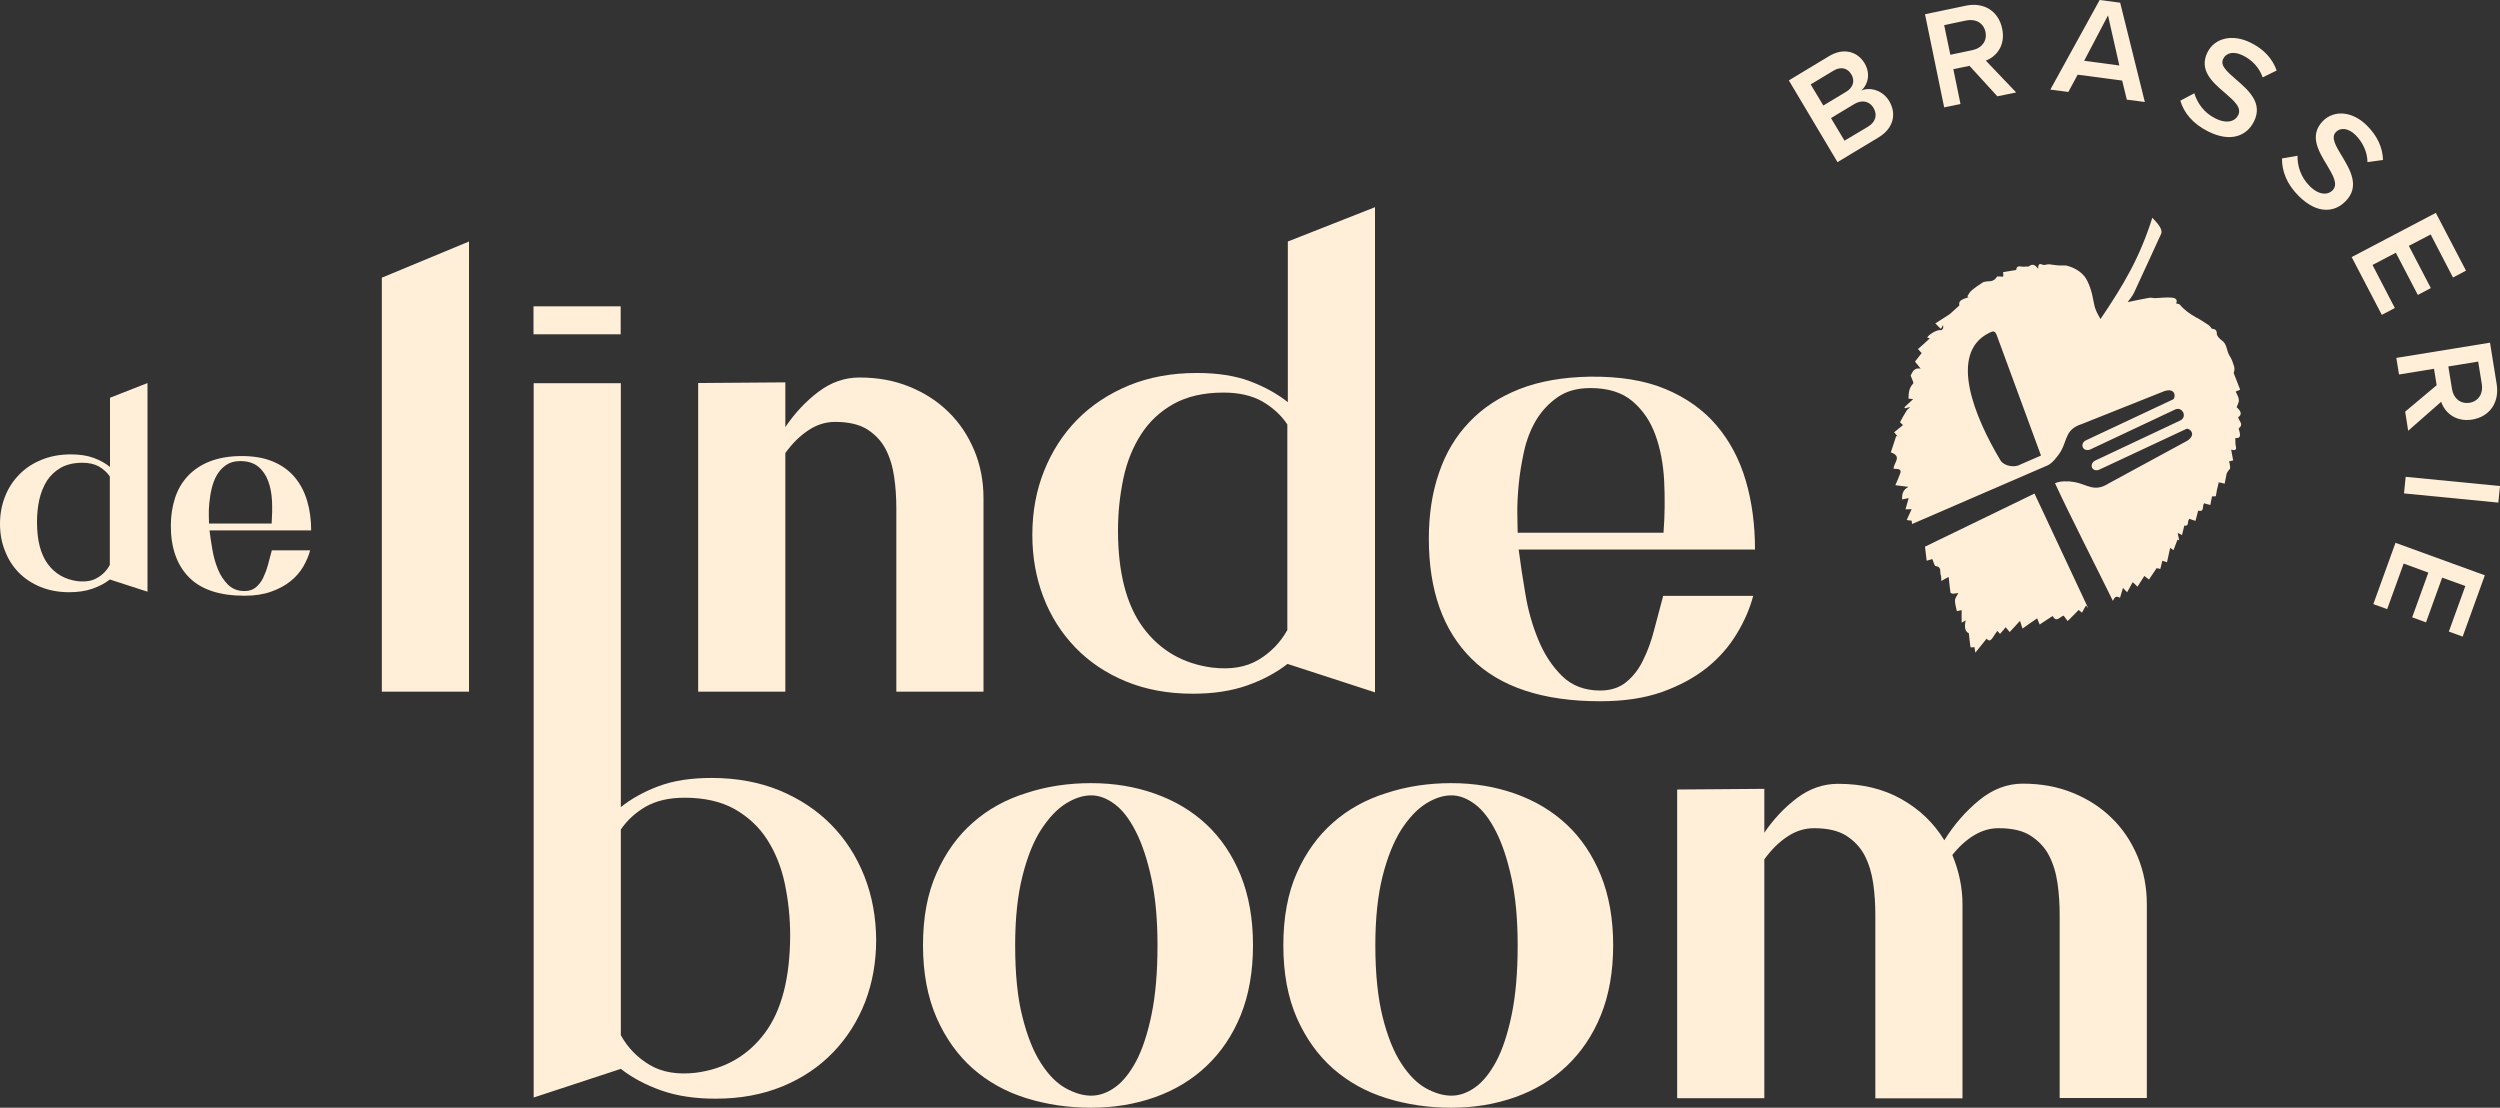 <svg width="246" height="109" viewBox="0 0 246 109" fill="none" xmlns="http://www.w3.org/2000/svg">
<rect x="0" y="0" width="246" height="109" fill="#333333" stroke="none"/>
<g clip-path="url(#clip0_3_30)">
<path d="M46.15 68.063H37.572V27.324L46.15 23.764V68.063Z" fill="#FFEED8"/>
<path d="M52.496 30.142V32.895H61.074V30.142H52.496Z" fill="#FFEED8"/>
<path d="M77.244 42.074C78.195 40.657 79.294 39.486 80.54 38.547C81.787 37.608 83.132 37.146 84.575 37.146C86.362 37.146 88.002 37.443 89.495 38.053C90.987 38.663 92.266 39.487 93.349 40.558C94.431 41.612 95.268 42.882 95.874 44.332C96.481 45.798 96.776 47.348 96.776 49.012V68.063H88.199V50.017C88.199 48.979 88.134 47.941 87.986 46.919C87.838 45.897 87.56 44.991 87.15 44.2C86.74 43.409 86.133 42.766 85.346 42.255C84.558 41.761 83.492 41.514 82.18 41.514C81.262 41.514 80.393 41.777 79.573 42.321C78.736 42.865 77.982 43.607 77.277 44.579V68.063H68.7V37.69L77.277 37.624V42.074H77.244Z" fill="#FFEED8"/>
<path d="M126.69 65.328C125.575 66.201 124.246 66.91 122.705 67.453C121.163 67.997 119.392 68.261 117.358 68.261C114.915 68.261 112.717 67.849 110.766 67.041C108.814 66.234 107.158 65.113 105.796 63.696C104.435 62.279 103.386 60.631 102.664 58.735C101.942 56.84 101.582 54.813 101.582 52.638C101.582 50.38 101.959 48.287 102.73 46.359C103.5 44.431 104.583 42.733 105.993 41.299C107.404 39.866 109.109 38.745 111.094 37.921C113.078 37.113 115.292 36.701 117.752 36.701C119.786 36.701 121.524 36.965 122.984 37.509C124.427 38.053 125.673 38.745 126.723 39.569V23.764L135.3 20.386V68.129L126.69 65.328ZM110.011 52.193C110.011 56.362 110.848 59.559 112.504 61.784C114.16 64.009 116.424 65.311 119.277 65.69C121.098 65.904 122.606 65.657 123.82 64.932C125.017 64.223 125.968 63.251 126.674 61.998V41.761C126.05 40.838 125.23 40.096 124.214 39.503C123.197 38.926 121.918 38.63 120.392 38.63C118.441 38.63 116.801 39.009 115.472 39.75C114.144 40.492 113.078 41.497 112.274 42.75C111.471 44.002 110.88 45.452 110.536 47.1C110.192 48.748 110.011 50.446 110.011 52.193Z" fill="#FFEED8"/>
<path d="M172.512 58.636C172.184 59.889 171.642 61.142 170.888 62.377C170.134 63.63 169.15 64.751 167.936 65.723C166.706 66.695 165.246 67.486 163.524 68.096C161.802 68.706 159.785 69.003 157.456 69.003C151.815 69.003 147.6 67.602 144.796 64.817C141.991 62.031 140.597 58.093 140.597 53C140.597 50.627 140.925 48.468 141.598 46.524C142.254 44.579 143.254 42.914 144.582 41.53C145.911 40.129 147.551 39.058 149.519 38.283C151.487 37.509 153.799 37.113 156.456 37.064C159.359 37.031 161.835 37.426 163.885 38.283C165.935 39.14 167.624 40.343 168.92 41.876C170.232 43.425 171.183 45.238 171.79 47.315C172.397 49.391 172.692 51.649 172.692 54.072H149.437C149.601 55.357 149.814 56.807 150.093 58.422C150.355 60.021 150.782 61.537 151.372 62.954C151.946 64.372 152.733 65.558 153.701 66.514C154.668 67.47 155.931 67.948 157.456 67.948C158.49 67.948 159.359 67.668 160.031 67.107C160.72 66.547 161.278 65.822 161.704 64.915C162.147 64.025 162.508 63.02 162.786 61.916C163.082 60.812 163.36 59.724 163.656 58.636H172.512ZM163.688 52.44C163.82 50.726 163.836 49.029 163.754 47.348C163.672 45.667 163.377 44.134 162.885 42.783C162.393 41.431 161.638 40.327 160.622 39.47C159.605 38.613 158.227 38.185 156.489 38.185C155.21 38.185 154.127 38.481 153.258 39.091C152.389 39.701 151.684 40.459 151.142 41.365C150.601 42.288 150.208 43.31 149.962 44.431C149.716 45.551 149.535 46.655 149.437 47.71C149.338 48.765 149.289 49.737 149.306 50.578C149.322 51.435 149.338 52.044 149.338 52.423H163.688V52.44Z" fill="#FFEED8"/>
<path d="M107.371 77.061C109.618 77.061 111.7 77.407 113.652 78.1C115.604 78.792 117.293 79.797 118.72 81.132C120.146 82.467 121.262 84.131 122.082 86.126C122.885 88.12 123.295 90.41 123.295 92.998C123.295 95.618 122.885 97.925 122.082 99.903C121.278 101.881 120.146 103.545 118.72 104.896C117.293 106.248 115.604 107.27 113.652 107.962C111.7 108.654 109.601 109 107.371 109C105.14 109 103.008 108.687 100.991 108.061C98.974 107.434 97.236 106.462 95.743 105.16C94.251 103.842 93.054 102.177 92.168 100.167C91.282 98.139 90.823 95.766 90.823 93.014C90.823 90.262 91.266 87.889 92.168 85.895C93.054 83.901 94.251 82.236 95.743 80.934C97.236 79.616 98.99 78.66 100.991 78.034C103.008 77.374 105.124 77.061 107.371 77.061ZM107.371 107.813C108.158 107.813 108.929 107.55 109.7 107.006C110.47 106.462 111.159 105.605 111.782 104.451C112.406 103.281 112.914 101.749 113.308 99.853C113.701 97.958 113.898 95.684 113.898 93.014C113.898 90.509 113.701 88.334 113.308 86.488C112.914 84.642 112.406 83.093 111.782 81.857C111.159 80.621 110.47 79.715 109.7 79.138C108.929 78.561 108.158 78.264 107.371 78.264C106.584 78.264 105.747 78.528 104.878 79.072C104.009 79.616 103.205 80.473 102.451 81.626C101.696 82.796 101.09 84.313 100.614 86.191C100.138 88.07 99.892 90.344 99.892 92.998C99.892 95.832 100.122 98.189 100.614 100.084C101.09 101.979 101.696 103.496 102.451 104.649C103.189 105.803 104.009 106.61 104.878 107.088C105.747 107.566 106.584 107.813 107.371 107.813Z" fill="#FFEED8"/>
<path d="M142.811 77.061C145.058 77.061 147.141 77.407 149.092 78.1C151.044 78.792 152.733 79.797 154.16 81.132C155.587 82.467 156.702 84.131 157.522 86.126C158.326 88.12 158.736 90.41 158.736 92.998C158.736 95.618 158.326 97.925 157.522 99.903C156.718 101.881 155.587 103.545 154.16 104.896C152.733 106.248 151.044 107.27 149.092 107.962C147.141 108.654 145.058 109 142.811 109C140.564 109 138.449 108.687 136.432 108.061C134.414 107.434 132.676 106.462 131.184 105.16C129.691 103.842 128.494 102.177 127.608 100.167C126.723 98.139 126.28 95.766 126.28 93.014C126.28 90.262 126.723 87.889 127.608 85.895C128.494 83.901 129.691 82.236 131.184 80.934C132.676 79.616 134.431 78.66 136.432 78.034C138.449 77.374 140.581 77.061 142.811 77.061ZM142.811 107.813C143.598 107.813 144.369 107.55 145.14 107.006C145.911 106.462 146.6 105.605 147.223 104.451C147.846 103.281 148.354 101.749 148.748 99.853C149.142 97.958 149.338 95.684 149.338 93.014C149.338 90.509 149.142 88.334 148.748 86.488C148.354 84.642 147.846 83.093 147.223 81.857C146.6 80.621 145.911 79.715 145.14 79.138C144.369 78.561 143.598 78.264 142.811 78.264C142.024 78.264 141.188 78.528 140.318 79.072C139.449 79.616 138.646 80.473 137.891 81.626C137.153 82.796 136.53 84.313 136.054 86.191C135.579 88.07 135.333 90.344 135.333 92.998C135.333 95.832 135.579 98.189 136.054 100.084C136.53 101.979 137.137 103.496 137.891 104.649C138.646 105.803 139.449 106.61 140.318 107.088C141.188 107.566 142.024 107.813 142.811 107.813Z" fill="#FFEED8"/>
<path d="M173.528 82.055C174.48 80.638 175.578 79.468 176.825 78.528C178.071 77.589 179.416 77.127 180.876 77.127C183.237 77.127 185.304 77.622 187.091 78.627C188.879 79.632 190.289 80.984 191.322 82.681C192.274 81.148 193.422 79.83 194.75 78.742C196.078 77.655 197.505 77.111 199.047 77.111C200.834 77.111 202.474 77.407 203.967 78.017C205.459 78.627 206.738 79.451 207.821 80.522C208.903 81.577 209.74 82.846 210.346 84.296C210.953 85.763 211.248 87.312 211.248 88.977V108.044H202.671V89.998C202.671 88.96 202.606 87.922 202.458 86.9C202.31 85.878 202.032 84.972 201.622 84.181C201.212 83.39 200.605 82.747 199.818 82.236C199.03 81.725 197.981 81.495 196.652 81.495C195.816 81.495 195.029 81.725 194.258 82.187C193.487 82.648 192.782 83.291 192.11 84.131C192.766 85.713 193.11 87.345 193.11 89.01V108.077H184.533V89.998C184.533 88.96 184.467 87.922 184.32 86.9C184.172 85.878 183.893 84.972 183.483 84.181C183.073 83.39 182.466 82.747 181.679 82.236C180.892 81.742 179.842 81.495 178.514 81.495C177.596 81.495 176.726 81.758 175.906 82.302C175.07 82.846 174.316 83.588 173.61 84.56V108.061H165.033V77.688L173.61 77.622V82.055H173.528Z" fill="#FFEED8"/>
<path d="M218.153 48.172C218.218 47.941 218.268 47.71 218.317 47.463C218.546 47.496 218.71 47.545 218.907 47.595C218.973 47.282 219.022 46.969 219.088 46.672C219.104 46.557 219.186 46.441 219.252 46.342C219.317 46.243 219.448 46.145 219.448 46.046C219.448 45.831 219.383 45.617 219.35 45.386C219.481 45.37 219.58 45.353 219.744 45.304C219.678 44.941 219.612 44.595 219.547 44.249C219.826 44.299 220.121 44.381 220.006 43.903C219.94 43.656 219.973 43.376 219.957 43.096C220.432 43.162 220.465 42.882 220.383 42.519C220.35 42.387 220.268 42.189 220.301 42.14C220.826 41.728 220.285 41.415 220.236 41.052C220.629 40.821 220.547 40.459 220.088 40.08C220.186 39.783 220.334 39.553 220.301 39.338C220.285 39.075 220.121 38.811 219.99 38.531C220.088 38.481 220.252 38.415 220.432 38.349C220.219 37.789 220.006 37.245 219.793 36.701C219.875 36.487 219.891 36.256 219.842 36.075C219.727 35.713 219.612 35.334 219.399 35.02C219.088 34.559 219.17 33.916 218.678 33.537C218.432 33.356 218.136 33.076 218.136 32.845C218.136 32.384 217.89 32.4 217.628 32.334C217.53 32.169 217.398 32.021 217.251 31.939C216.857 31.691 216.496 31.428 216.086 31.23C215.496 30.9 214.938 30.505 214.496 29.977C214.414 29.895 214.25 29.895 214.135 29.862C214.348 29.368 213.889 29.302 213.676 29.285C213.167 29.236 212.626 29.318 212.118 29.335C211.904 29.351 211.691 29.269 211.494 29.302C210.724 29.434 209.986 29.598 209.362 29.73C209.51 29.5 209.822 29.17 210.002 28.774C210.888 26.879 211.757 24.951 212.642 23.039C212.872 22.561 212.265 21.935 211.79 21.424C210.543 25.363 209.002 27.967 206.689 31.395C206 30.208 206.132 30.126 205.853 28.923C205.705 28.346 205.492 27.72 205.148 27.242C204.721 26.681 204.065 26.319 203.36 26.138C203.163 26.105 202.966 26.138 202.786 26.121C202.392 26.138 202.032 26.039 201.638 26.006C201.425 25.989 201.195 26.121 201.015 26.055C200.638 25.874 200.539 26.055 200.556 26.451C200.26 26.055 200.014 25.923 199.654 26.203C199.555 26.269 199.391 26.203 199.244 26.236C198.916 26.302 198.44 25.989 198.391 26.566C197.948 26.632 197.538 26.714 197.095 26.78C197.112 26.912 197.144 26.995 197.128 27.077C197.128 27.159 197.095 27.225 197.095 27.225C196.833 27.225 196.538 27.159 196.488 27.242C196.275 27.621 195.947 27.687 195.554 27.687C195.406 27.703 195.242 27.72 195.111 27.786C194.717 28.033 194.34 28.297 193.996 28.593C193.815 28.741 193.717 28.972 193.586 29.154C193.618 29.186 193.668 29.219 193.7 29.252C192.864 29.5 192.733 29.664 192.798 30.06C192.487 30.34 192.241 30.571 191.995 30.785C191.946 30.818 191.88 30.884 191.847 30.917C191.388 31.213 190.912 31.51 190.437 31.823C190.65 32.038 190.798 32.186 190.945 32.334C190.962 32.334 190.978 32.334 191.011 32.318C191.06 32.235 191.142 32.12 191.191 31.988C191.273 32.285 191.142 32.515 190.929 32.483C190.584 32.433 189.764 32.927 189.633 33.224C189.699 33.241 189.797 33.273 189.896 33.29C189.486 33.669 189.125 34.015 188.731 34.345C188.895 34.542 188.994 34.641 189.092 34.74C188.846 35.053 188.633 35.317 188.436 35.581C188.649 35.844 188.813 36.042 188.994 36.273C188.305 36.141 188.174 36.668 188.01 36.949C188.124 37.295 188.338 37.674 188.256 37.74C187.829 38.185 187.813 38.679 187.796 39.223C187.977 39.239 188.141 39.272 188.256 39.272C187.96 39.553 187.682 39.816 187.386 40.08C187.419 40.113 187.436 40.146 187.468 40.179C187.632 40.129 187.796 40.08 187.944 40.047C187.862 40.195 187.698 40.261 187.632 40.377C187.386 40.755 187.173 41.151 186.96 41.547C187.075 41.662 187.206 41.794 187.255 41.827C186.944 42.074 186.681 42.305 186.386 42.535C186.534 42.717 186.632 42.832 186.714 42.931C186.665 42.931 186.616 42.914 186.583 42.914C186.402 43.458 186.222 43.986 186.058 44.513C187.239 44.925 186.288 45.568 186.337 46.128C186.484 46.128 186.648 46.145 186.78 46.161V46.145C187.124 46.26 187.026 46.491 186.927 46.721C186.812 47.051 186.665 47.364 186.501 47.743C186.944 47.809 187.37 47.858 187.796 47.908C187.255 48.188 187.14 48.6 187.173 49.144C187.386 49.094 187.567 49.062 187.813 49.012C187.698 49.424 187.6 49.77 187.501 50.116C187.747 50.116 187.911 50.116 188.108 50.1L187.616 51.171C187.846 51.204 187.993 51.22 188.108 51.237C188.124 51.336 188.141 51.468 188.141 51.566L201.474 45.798C201.95 45.601 202.507 44.859 202.786 44.414C203.426 43.294 203.229 42.255 204.803 41.744L212.987 38.481C214.151 38.119 214.086 39.19 213.823 39.305L205.262 43.326C204.967 43.458 204.836 43.771 204.951 44.019C205 44.117 205.082 44.216 205.197 44.249C205.344 44.299 205.508 44.299 205.672 44.233L214.036 40.294C214.725 39.965 215.283 41.019 214.528 41.382L206.164 45.321C205.886 45.452 205.754 45.766 205.853 46.013C205.968 46.26 206.279 46.342 206.574 46.211L215.135 42.206C215.381 42.074 216.234 42.717 215.217 43.376L207.476 47.578C206.05 48.485 205.394 47.644 204.082 47.43C203.573 47.331 202.72 47.315 202.228 47.545H202.212C203.491 50.347 206.64 56.527 207.821 58.95C207.854 59.016 207.886 59.065 207.903 59.131C208.05 58.867 208.132 58.554 208.608 58.818C208.723 58.472 208.805 58.175 208.903 57.846C209.034 57.994 209.149 58.126 209.313 58.274C209.494 57.928 209.658 57.631 209.854 57.285C210.018 57.434 210.182 57.565 210.33 57.73C210.56 57.384 210.789 57.022 211.002 56.675C211.15 56.791 211.298 56.89 211.462 57.022C211.724 56.626 211.97 56.263 212.216 55.901C212.314 55.917 212.446 55.967 212.577 55.983C212.642 55.703 212.708 55.456 212.774 55.176C212.921 55.225 213.052 55.258 213.233 55.324C213.348 54.83 213.446 54.368 213.544 53.907C213.643 53.973 213.774 54.055 213.872 54.137C214.02 53.758 214.151 53.429 214.266 53.099C214.315 53.132 214.381 53.132 214.43 53.165C214.381 52.918 214.332 52.671 214.282 52.44C214.414 52.506 214.545 52.572 214.709 52.654C214.791 52.308 214.856 52.011 214.938 51.715C215.496 51.814 215.152 51.204 215.463 51.056C215.627 51.122 215.808 51.188 216.037 51.253C216.119 50.924 216.218 50.594 216.3 50.248C216.972 50.413 216.66 49.754 216.89 49.523C217.087 49.589 217.284 49.638 217.497 49.688C217.562 49.391 217.595 49.111 217.661 48.847C217.792 48.847 217.94 48.831 218.038 48.831C218.071 48.617 218.12 48.386 218.153 48.172ZM196.849 45.304C194.274 41.003 191.716 34.757 195.718 32.763C196.226 32.515 196.324 32.548 196.538 33.142L200.834 44.826L198.784 45.716C198.227 46.046 197.194 45.864 196.849 45.304ZM200.195 48.567L189.42 53.791C189.486 54.269 189.535 54.714 189.584 55.176C189.748 55.126 189.928 55.077 190.142 55.011C190.256 55.258 190.338 55.687 190.47 55.703C191.109 55.785 190.847 56.296 190.978 56.609C191.027 56.741 191.011 56.939 191.027 57.17C191.339 56.989 191.601 56.84 191.749 56.774C191.798 57.285 191.864 57.812 191.929 58.323C191.946 58.356 192.093 58.422 192.192 58.422C192.372 58.406 192.552 58.373 192.7 58.356C192.602 58.571 192.388 58.818 192.372 59.065C192.356 59.411 192.487 59.774 192.552 60.136C192.7 60.103 192.913 60.054 193.028 60.037C193.028 60.482 193.012 60.878 193.028 61.273C193.208 61.175 193.307 61.109 193.422 61.043C193.274 61.718 193.356 62.147 193.733 62.312C193.799 62.855 193.832 63.284 193.897 63.696C193.93 63.712 194.16 63.696 194.291 63.679C194.324 63.877 194.34 64.091 194.373 64.223C194.734 63.762 195.111 63.3 195.488 62.839C195.734 63.169 195.914 62.987 196.078 62.757C196.226 62.542 196.357 62.312 196.538 62.081C196.636 62.196 196.718 62.295 196.8 62.377C196.997 62.163 197.177 61.949 197.358 61.718C197.522 61.9 197.62 62.048 197.751 62.196C198.112 61.801 198.44 61.438 198.768 61.092C198.834 61.323 198.916 61.57 199.014 61.85C199.539 61.471 199.998 61.158 200.457 60.845C200.556 61.076 200.621 61.24 200.703 61.455C201.146 61.158 201.556 60.878 201.982 60.614C202.36 61.306 202.688 60.68 203.065 60.581C203.18 60.746 203.311 60.911 203.458 61.109C203.819 60.746 204.18 60.4 204.541 60.021C204.639 60.103 204.738 60.186 204.869 60.285C205 60.037 205.115 59.807 205.262 59.576C205.328 59.675 205.41 59.757 205.476 59.84L200.195 48.567Z" fill="#FFEED8"/>
<path d="M10.808 57.022C10.332 57.401 9.758 57.697 9.102 57.928C8.446 58.159 7.675 58.274 6.806 58.274C5.756 58.274 4.805 58.093 3.969 57.747C3.132 57.401 2.411 56.923 1.82 56.313C1.23 55.703 0.787 54.994 0.476 54.17C0.164 53.379 0 52.506 0 51.566C0 50.594 0.164 49.704 0.492 48.864C0.82 48.023 1.296 47.298 1.902 46.688C2.509 46.062 3.247 45.584 4.1 45.238C4.953 44.892 5.904 44.711 6.97 44.711C7.839 44.711 8.594 44.826 9.217 45.057C9.84 45.288 10.381 45.584 10.824 45.947V39.14L14.514 37.69V58.224L10.808 57.022ZM3.641 51.385C3.641 53.182 4.002 54.549 4.707 55.505C5.412 56.461 6.396 57.022 7.626 57.186C8.413 57.269 9.069 57.17 9.578 56.857C10.102 56.56 10.512 56.132 10.808 55.588V46.886C10.545 46.491 10.184 46.178 9.758 45.914C9.315 45.667 8.774 45.535 8.118 45.535C7.282 45.535 6.576 45.7 6.002 46.013C5.428 46.342 4.969 46.771 4.625 47.298C4.28 47.842 4.034 48.452 3.87 49.16C3.706 49.902 3.641 50.627 3.641 51.385Z" fill="#FFEED8"/>
<path d="M30.52 54.154C30.373 54.698 30.143 55.225 29.832 55.769C29.504 56.313 29.094 56.791 28.569 57.203C28.044 57.631 27.404 57.961 26.666 58.224C25.928 58.488 25.059 58.62 24.059 58.62C21.632 58.62 19.811 58.027 18.614 56.824C17.417 55.621 16.81 53.923 16.81 51.748C16.81 50.726 16.958 49.803 17.236 48.963C17.515 48.122 17.942 47.413 18.516 46.804C19.09 46.211 19.795 45.733 20.648 45.403C21.5 45.073 22.484 44.892 23.632 44.876C24.879 44.859 25.945 45.04 26.83 45.403C27.716 45.766 28.438 46.293 28.995 46.952C29.553 47.611 29.963 48.402 30.225 49.292C30.488 50.182 30.619 51.154 30.619 52.193H20.615C20.68 52.753 20.779 53.379 20.894 54.055C21.008 54.747 21.189 55.39 21.435 56C21.681 56.609 22.025 57.12 22.435 57.532C22.862 57.944 23.386 58.159 24.059 58.159C24.502 58.159 24.879 58.043 25.174 57.796C25.469 57.549 25.715 57.236 25.896 56.857C26.076 56.478 26.24 56.049 26.371 55.571C26.502 55.093 26.617 54.632 26.748 54.154H30.52ZM26.732 51.484C26.781 50.742 26.798 50.017 26.765 49.292C26.732 48.567 26.601 47.908 26.388 47.331C26.174 46.754 25.846 46.276 25.404 45.914C24.961 45.551 24.37 45.37 23.632 45.37C23.075 45.37 22.616 45.502 22.238 45.766C21.861 46.029 21.566 46.359 21.336 46.754C21.107 47.15 20.943 47.595 20.828 48.073C20.713 48.551 20.648 49.029 20.598 49.49C20.549 49.952 20.533 50.364 20.549 50.726C20.566 51.089 20.566 51.352 20.566 51.517H26.732V51.484Z" fill="#FFEED8"/>
<path d="M176.021 7.911L179.957 5.537C181.417 4.647 182.778 5.076 183.467 6.213C184.074 7.218 183.828 8.29 183.172 8.899C184.106 8.52 185.304 8.949 185.894 9.938C186.632 11.174 186.353 12.607 184.861 13.514L180.81 15.953L176.021 7.911ZM181.663 9.031C182.384 8.603 182.532 7.911 182.171 7.317C181.81 6.707 181.138 6.51 180.416 6.955L178.17 8.306L179.416 10.383L181.663 9.031ZM183.795 12.476C184.566 12.014 184.762 11.322 184.352 10.613C183.992 10.004 183.27 9.756 182.466 10.234L180.17 11.619L181.499 13.843L183.795 12.476Z" fill="#FFEED8"/>
<path d="M193.799 6.477L192.208 6.806L192.913 10.234L191.306 10.564L189.42 1.401L193.438 0.56C195.242 0.181 196.669 1.121 197.013 2.818C197.358 4.45 196.472 5.554 195.406 5.966L198.391 9.097L196.538 9.476L193.799 6.477ZM193.504 2.011L191.306 2.472L191.913 5.389L194.11 4.928C195.012 4.73 195.554 4.021 195.373 3.148C195.193 2.274 194.422 1.829 193.504 2.011Z" fill="#FFEED8"/>
<path d="M208.821 7.927L204.442 7.35L203.524 9.048L201.753 8.817L206.607 0L208.624 0.264L211.052 10.036L209.28 9.806L208.821 7.927ZM205.082 5.982L208.542 6.444L207.427 1.516L205.082 5.982Z" fill="#FFEED8"/>
<path d="M215.922 9.179C216.201 10.086 216.824 11.075 217.989 11.652C219.186 12.245 219.957 11.899 220.236 11.338C220.613 10.58 219.826 9.921 218.94 9.146C217.743 8.125 216.332 6.922 217.218 5.142C217.907 3.757 219.645 3.296 221.466 4.202C222.778 4.845 223.614 5.785 224.024 6.938L222.646 7.614C222.318 6.642 221.58 5.883 220.695 5.455C219.826 5.026 219.071 5.158 218.76 5.801C218.432 6.46 219.186 7.086 220.055 7.845C221.252 8.883 222.696 10.135 221.794 11.948C221.105 13.349 219.53 14.058 217.284 12.937C215.742 12.162 214.889 11.075 214.545 9.905L215.922 9.179Z" fill="#FFEED8"/>
<path d="M226.074 15.327C226.058 16.266 226.353 17.403 227.288 18.326C228.239 19.265 229.092 19.166 229.518 18.738C230.108 18.128 229.567 17.255 228.977 16.25C228.157 14.898 227.189 13.332 228.567 11.915C229.649 10.811 231.453 10.91 232.896 12.344C233.93 13.365 234.454 14.519 234.487 15.739L232.962 15.953C232.946 14.915 232.47 13.975 231.781 13.283C231.092 12.607 230.322 12.508 229.846 13.003C229.338 13.53 229.846 14.371 230.436 15.343C231.256 16.711 232.24 18.342 230.814 19.793C229.731 20.913 228.026 21.095 226.222 19.315C224.992 18.112 224.532 16.793 224.549 15.59L226.074 15.327Z" fill="#FFEED8"/>
<path d="M239.686 20.946L242.654 26.632L241.375 27.308L239.178 23.072L237.029 24.193L239.194 28.346L237.915 29.022L235.75 24.869L233.454 26.072L235.652 30.307L234.372 30.983L231.404 25.297L239.686 20.946Z" fill="#FFEED8"/>
<path d="M239.768 37.904L239.506 36.289L236.062 36.85L235.799 35.218L245.016 33.718L245.672 37.789C245.967 39.618 244.967 41.003 243.278 41.283C241.638 41.547 240.572 40.607 240.211 39.536L236.964 42.387L236.668 40.508L239.768 37.904ZM244.212 37.806L243.852 35.581L240.916 36.059L241.277 38.283C241.424 39.206 242.113 39.767 242.999 39.635C243.884 39.486 244.36 38.728 244.212 37.806Z" fill="#FFEED8"/>
<path d="M246 47.825L245.836 49.457L236.554 48.551L236.718 46.919L246 47.825Z" fill="#FFEED8"/>
<path d="M244.508 56.609L242.326 62.641L240.965 62.147L242.589 57.664L240.309 56.84L238.718 61.24L237.357 60.746L238.948 56.346L236.521 55.456L234.897 59.938L233.536 59.444L235.717 53.412L244.508 56.609Z" fill="#FFEED8"/>
<path d="M85.05 86.208C84.28 84.263 83.197 82.582 81.787 81.148C80.376 79.715 78.671 78.594 76.686 77.77C74.702 76.963 72.472 76.55 70.028 76.55C67.994 76.55 66.256 76.814 64.813 77.358C63.353 77.902 62.123 78.594 61.09 79.418V37.707H52.513V107.995L61.09 105.177C62.205 106.05 63.534 106.759 65.075 107.303C66.617 107.846 68.388 108.11 70.422 108.11C72.865 108.11 75.063 107.698 77.014 106.891C78.966 106.083 80.622 104.962 81.984 103.545C83.345 102.128 84.394 100.48 85.132 98.585C85.854 96.689 86.215 94.662 86.215 92.487C86.198 90.246 85.821 88.153 85.05 86.208ZM75.26 101.65C73.603 103.875 71.34 105.177 68.486 105.556C66.666 105.77 65.141 105.506 63.944 104.798C62.746 104.089 61.779 103.117 61.09 101.864V81.626C61.713 80.704 62.533 79.962 63.55 79.369C64.567 78.792 65.846 78.495 67.371 78.495C69.323 78.495 70.963 78.874 72.291 79.616C73.62 80.374 74.686 81.363 75.489 82.615C76.293 83.868 76.883 85.318 77.228 86.966C77.572 88.614 77.752 90.311 77.752 92.058C77.736 96.228 76.916 99.425 75.26 101.65Z" fill="#FFEED8"/>
</g>
<defs>
<clipPath id="clip0_3_30">
<rect width="246" height="109" fill="white"/>
</clipPath>
</defs>
</svg>
